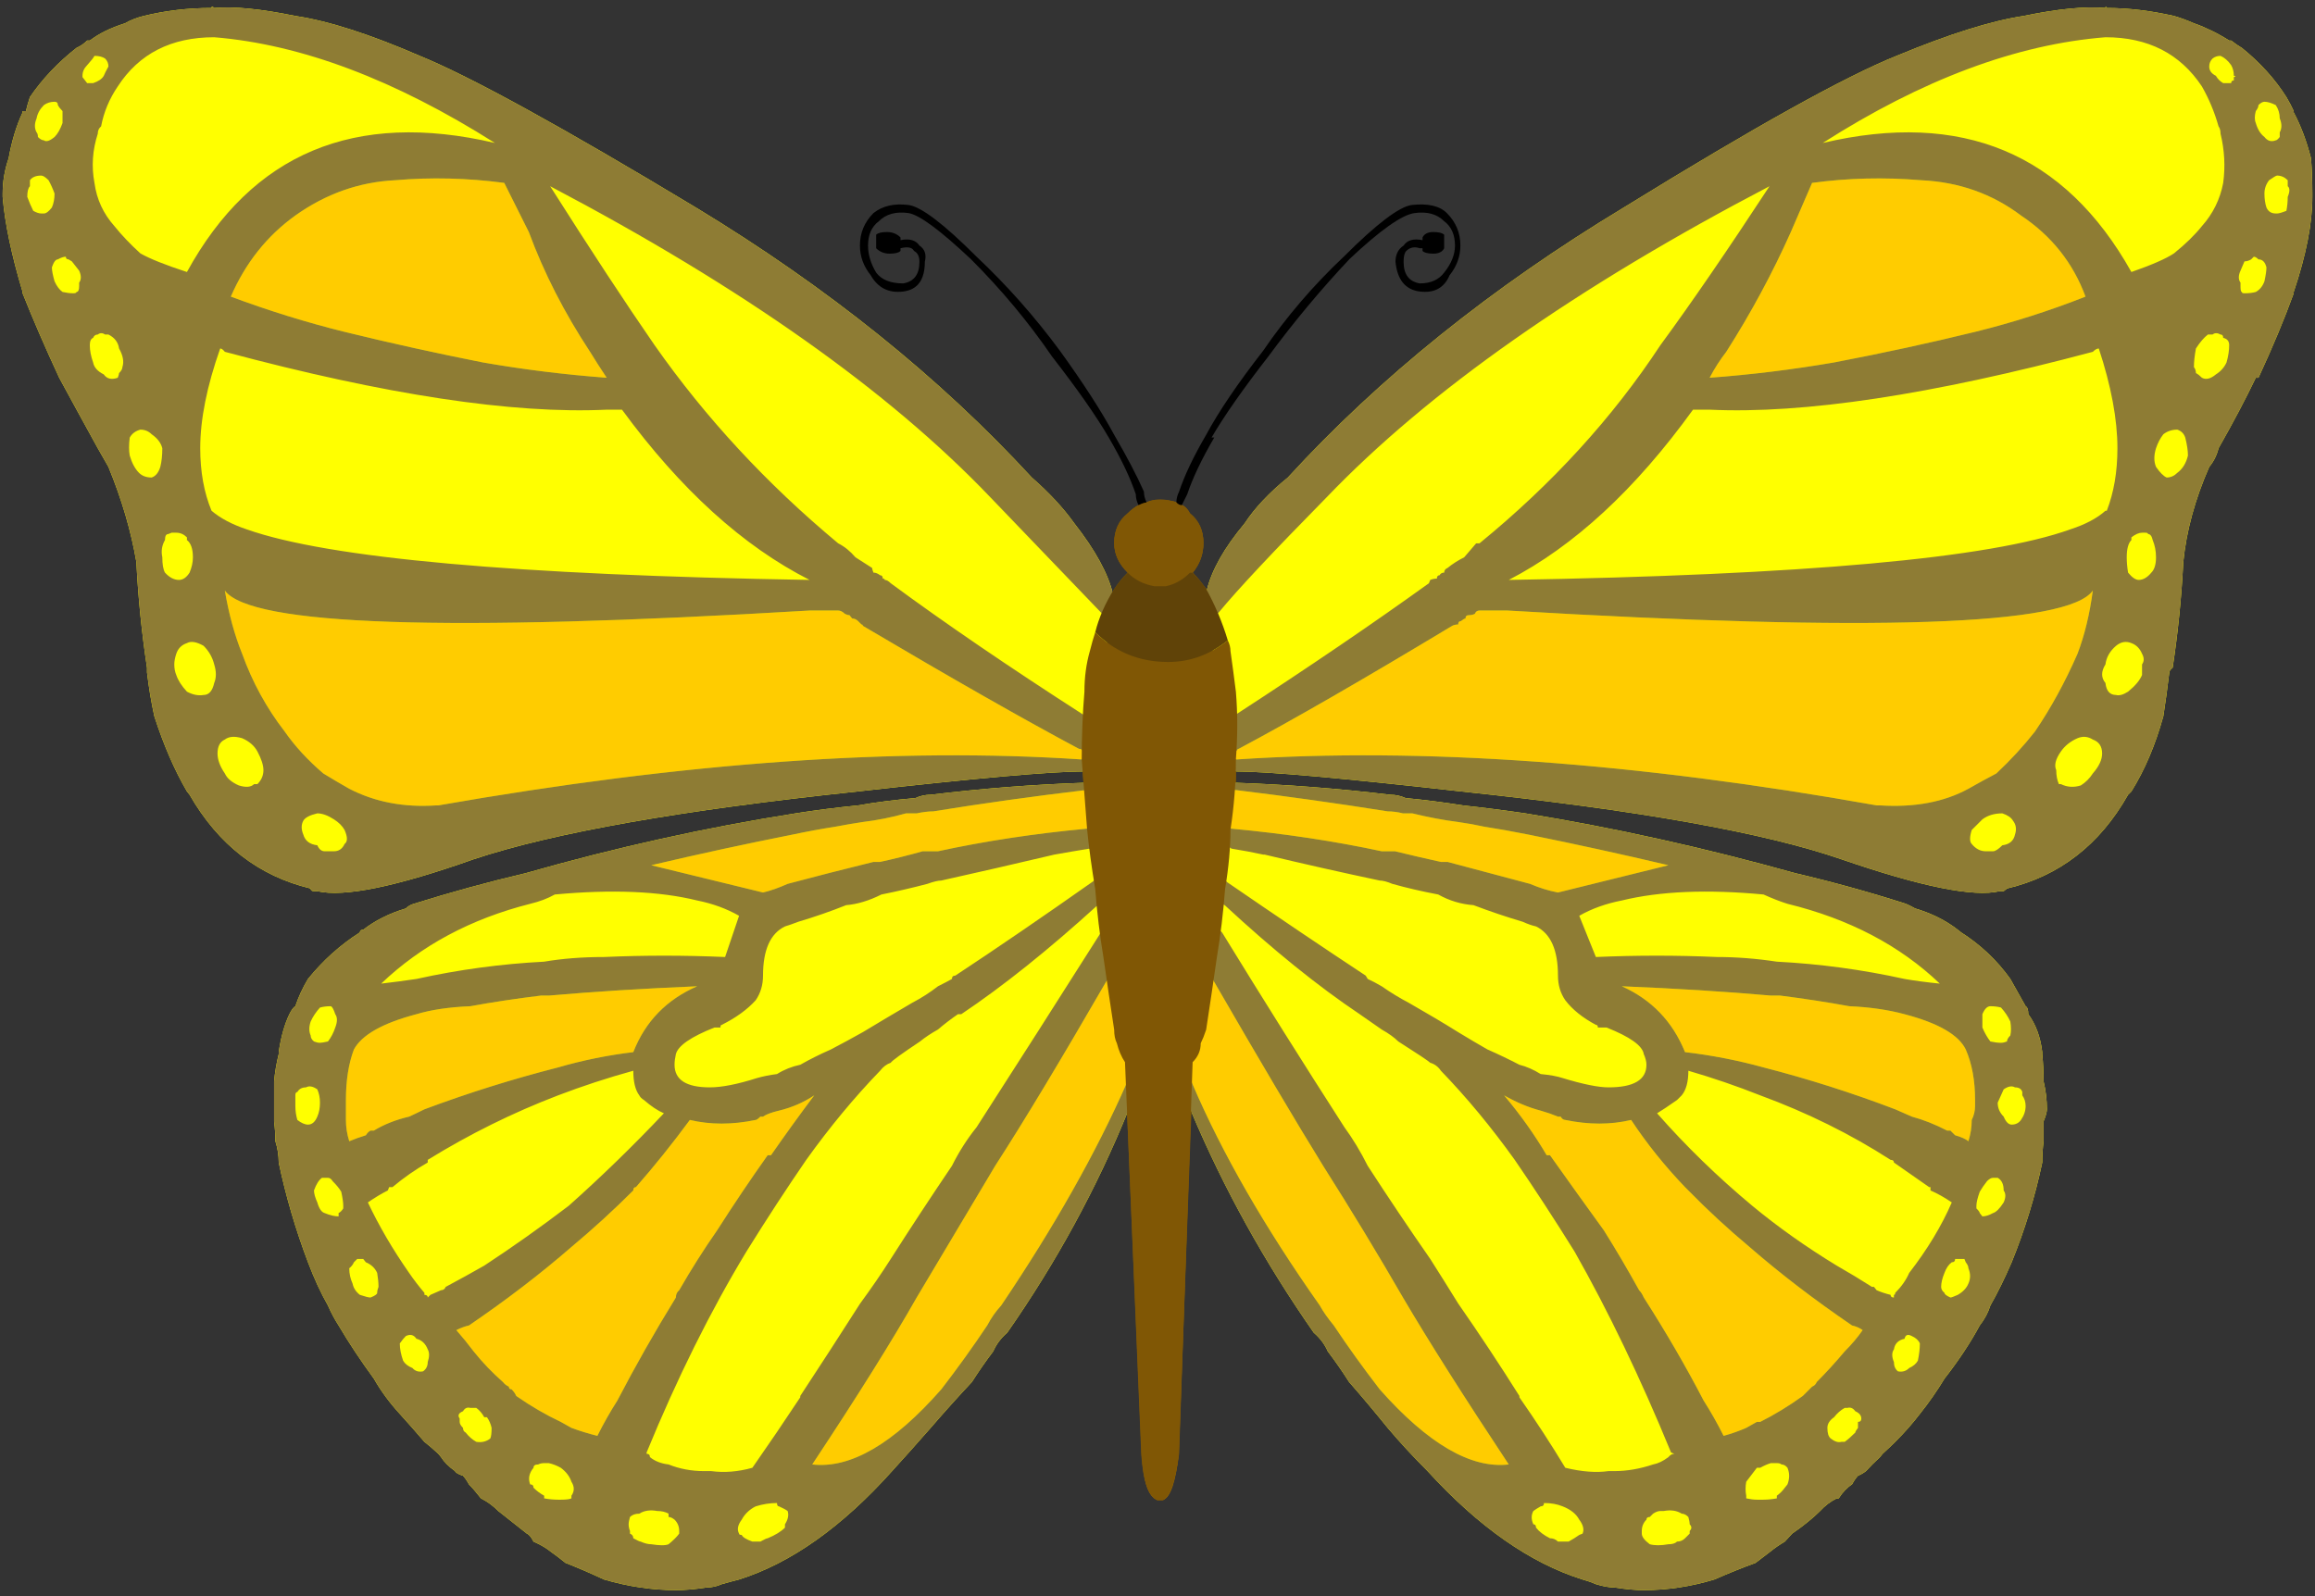 
<svg xmlns="http://www.w3.org/2000/svg" version="1.1" xmlns:xlink="http://www.w3.org/1999/xlink" preserveAspectRatio="none" x="0px" y="0px" width="174px" height="120px" viewBox="0 0 174 120">
<rect x="0" y="0" width="174" height="120" fill="#333333" stroke="none"/>
<defs>
<g id="Layer2_0_FILL">
<path fill="#FFFF00" stroke="none" d="
M 82.6 59.5
L 82.6 59.3
Q 82.6 58.95 82.6 58.7 82.05 58.7 81.45 58.85 75.7 59.05 69.95 59.75 69.35 59.75 68.8 60 66.5 60.2 64.5 60.55 62 60.8 59.8 61.15 49.65 62.75 39.5 65.65 35.25 66.65 31.1 67.95 30.75 68.05 30.5 68.3 28.65 68.85 27.3 69.9 27.05 69.9 27.05 70.1 24.85 71.5 23.15 73.6 22.55 74.6 22.2 75.65 22 75.75 21.75 76.25 21.2 77.4 20.95 79.1
L 20.95 79.25
Q 20.7 80.25 20.6 81.3 20.6 82.35 20.6 83.4 20.6 83.7 20.6 84.3 20.7 85.1 20.7 85.8 20.95 86.6 20.95 87.4 21.75 91.2 23.15 94.9 23.85 96.75 24.65 98.15 25 98.95 25.45 99.65 26.6 101.6 28.1 103.65 28.9 105.05 30.05 106.3 31 107.35 31.9 108.4 32.35 108.75 32.95 109.3
L 33.15 109.55
Q 33.5 110.1 34.2 110.6 34.3 110.8 34.8 110.95 35 111.15 35.25 111.6 35.6 111.95 36.15 112.65 36.85 113 37.45 113.6 38.45 114.4 39.6 115.3 39.85 115.4 40.1 115.9 40.9 116.25 41.45 116.7 41.95 117.05 42.5 117.5 43.9 118.05 45.4 118.75 48.15 119.55 50.8 119.55 51.85 119.55 53.1 119.35 53.7 119.35 54.25 119.1 54.95 118.9 55.55 118.75 61.4 116.9 67.05 110.6 68.55 108.95 69.95 107.35 71.55 105.5 73.05 103.9 73.85 102.65 74.65 101.6 75 100.8 75.7 100.2 81.25 92.25 84.8 83.5 85.05 82.7 85.4 81.9 85.15 81.05 85.05 80.5 84 76.8 83.55 73 83.2 71.4 82.95 69.65 82.75 68.75 82.75 67.7 82.75 67.1 82.75 66.2 82.75 66.1 82.6 65.85 82.6 64.6 82.6 63.65
L 82.6 63.45
Q 82.6 62.75 82.6 62.15 82.6 60.8 82.6 59.5
M 105.65 60
Q 105.1 59.75 104.5 59.75 98.65 59.05 92.9 58.85 92.4 58.7 91.85 58.7 91.85 58.95 91.85 59.3
L 91.85 59.5
Q 91.85 60.8 91.85 62.15 91.85 62.75 91.85 63.45
L 91.85 63.65
Q 91.6 64.6 91.6 65.85 91.6 66.1 91.6 66.2 91.6 67.1 91.6 67.7 91.5 68.75 91.5 69.65 91.05 71.4 90.8 73 90.2 76.8 89.2 80.5 89.05 81.05 88.85 81.9 89.2 82.7 89.55 83.6 93.2 92.25 98.75 100.2 99.45 100.8 99.8 101.6 100.6 102.65 101.4 103.9 102.8 105.5 104.3 107.35 105.65 108.95 107.3 110.6 113.05 116.9 118.95 118.75 119.5 118.9 119.95 119.1 120.75 119.35 121.35 119.35 122.6 119.55 123.55 119.55 126.2 119.55 128.85 118.75 130.45 118.05 131.95 117.5 132.55 117.05 133 116.7 133.55 116.25 134.15 115.9 134.6 115.4 134.7 115.3 136 114.4 136.8 113.6 137.35 113 138.05 112.65
L 138.2 112.65
Q 138.65 111.95 139.2 111.6 139.45 111.15 139.65 110.95 140 110.8 140.25 110.6 140.7 110.1 141.3 109.55
L 141.5 109.3
Q 142.1 108.75 142.45 108.4 143.5 107.35 144.3 106.3 145.3 105.05 146.15 103.65 147.75 101.6 148.8 99.65 149.35 98.95 149.6 98.15 150.4 96.75 151.2 94.9 152.7 91.2 153.5 87.4 153.5 86.6 153.6 85.8 153.6 85.1 153.6 84.3 153.85 83.7 153.85 83.4 153.85 82.35 153.6 81.3 153.6 80.25 153.5 79.25
L 153.5 79.1
Q 153.3 77.4 152.45 76.25 152.45 75.75 152.25 75.65 151.65 74.6 151.1 73.6 149.6 71.5 147.4 70.1
L 147.15 69.9
Q 145.8 68.85 143.95 68.3 143.5 68.05 143.25 67.95 139.2 66.65 134.95 65.65 124.55 62.75 114.65 61.15 112.25 60.8 109.95 60.55 107.75 60.2 105.65 60
M 83.65 47.05
Q 83.65 46.95 83.65 46.7 83.9 45.8 83.65 44.65 83.1 42.35 80.75 39.35 79.5 37.6 77.55 35.9 67.15 24.6 52.3 15.6 37.2 6.5 31.55 4.2 25.9 1.75 22.2 1.2 18.3 0.4 16.1 0.6 15.9 0.4 15.9 0.6 13.25 0.6 10.8 1.2 10 1.4 9.4 1.75 7.8 2.25 6.75 3.05
L 6.55 3.05
Q 6.2 3.4 5.75 3.6 3.65 5.25 2.25 7.3 2.05 7.9 1.95 8.35
L 1.7 8.35 1.7 8.45
Q 1 9.95 0.65 11.9 0.2 13.2 0.2 14.55
L 0.2 14.8
Q 0.45 17.8 1.7 21.95
L 1.7 22.05
Q 2.85 24.95 4.45 28.4 5.75 30.8 7.35 33.7 7.8 34.5 8.15 35.1 9.65 38.75 10.25 42.25 10.45 46.25 11.05 50.2 11.05 50.4 11.05 50.55 11.25 52.25 11.6 53.85 12.65 57.1 14.05 59.5
L 14.25 59.75
Q 17.5 65.4 23.35 66.8 23.35 67 23.6 67
L 23.85 67
Q 26.85 67.7 35.6 64.6 44.6 61.6 64.5 59.5 77.8 58 81.45 58 82.25 58 82.6 58.15
L 82.6 56.85
Q 82.4 55 82.6 53.4 82.4 53.4 82.15 53.4
L 82.95 49.35
Q 83.2 48.55 83.4 47.75
L 83.4 47.55
Q 84.25 48.1 83.65 47.05
M 173.7 11.9
Q 173.2 9.95 172.4 8.45
L 172.4 8.35
Q 172.2 7.9 171.85 7.3 170.55 5.25 168.5 3.6 168.15 3.4 167.7 3.05
L 167.55 3.05
Q 166.3 2.25 164.9 1.75 164.1 1.4 163.4 1.2 160.75 0.6 158.35 0.6 158.25 0.4 158.25 0.6 155.95 0.4 152.1 1.2 148.45 1.75 142.55 4.2 136.8 6.5 122.05 15.6 107.15 24.6 96.8 35.9 94.7 37.6 93.55 39.35 91.25 42.1 90.7 44.4 90.35 45.7 90.7 46.7 90.7 46.95 90.7 47.05 89.9 48.1 90.9 47.55
L 90.9 47.75
Q 91.05 48.55 91.25 49.35
L 91.95 53.4 91.7 53.4
Q 91.7 55 91.7 56.85
L 91.7 58.15
Q 91.95 58 92.9 58 96.45 58 109.8 59.5 129.75 61.6 138.4 64.6 147.4 67.7 150.3 67
L 150.6 67 150.85 66.8
Q 156.75 65.4 159.95 59.75
L 160.2 59.5
Q 161.7 57.1 162.6 53.85 162.85 52.25 163.05 50.55 163.05 50.4 163.3 50.2 163.9 46.25 164.1 42.25 164.45 38.75 166.05 35.1 166.55 34.5 166.75 33.7 168.4 30.8 169.55 28.4
L 169.75 28.4
Q 171.35 24.95 172.4 22.05
L 172.4 21.95
Q 173.8 17.8 173.8 14.8
L 173.8 14.55
Q 173.8 13.2 173.7 11.9 Z"/>
</g>

<g id="Layer1_0_FILL">
<path fill="#805705" stroke="none" d="
M 90.45 40.8
Q 90.45 39.4 89.45 38.6 89.25 38.2 88.85 38 88.6 38 88.4 37.75 87.8 37.55 87.2 37.55 86.6 37.55 86.2 37.75 86 37.75 85.55 38 85.15 38.2 84.75 38.6 83.75 39.4 83.75 40.8 83.75 42.05 84.75 43.05 84.15 43.65 83.75 44.3 82.75 45.9 82.3 47.55 82.1 48.15 81.9 48.95 81.5 50.4 81.5 52 81.3 54.45 81.3 57.1 81.5 59.75 81.7 62.35 81.9 64.4 82.3 66.85 82.5 69.5 82.95 71.95 83.35 74.8 83.75 77.4 83.75 78.05 83.95 78.45 84.15 79.25 84.55 79.85
L 85.8 109.35
Q 86 112.4 87 112.8
L 87.4 112.8
Q 88.2 112.4 88.6 109.35
L 89.65 79.85
Q 90.25 79.25 90.25 78.45 90.45 78.05 90.65 77.4 91.05 74.8 91.45 71.95 91.9 69.5 92.1 66.85 92.5 64.4 92.5 62.35 92.9 59.75 92.9 57.1 93.1 54.45 92.9 52 92.7 50.4 92.5 48.95 92.5 48.55 92.3 48.15 91.65 46.1 90.65 44.3 90.25 43.65 89.65 43.05 90.45 42.05 90.45 40.8 Z"/>
</g>

<g id="Layer0_0_FILL">
<path fill="#996600" stroke="none" d="
M 87.45 112.75
Q 88.25 112.45 88.6 109.3
L 85.85 109.3
Q 85.95 112.45 87 112.75
L 87.45 112.75 Z"/>

<path fill="#FFCC00" stroke="none" d="
M 91.25 73.8
Q 91.05 73.35 90.8 73 90.2 76.8 89.2 80.5 89.4 80.95 89.65 81.55 93 89.35 99.2 98.15 99.55 98.8 100.25 99.65 101.85 102.05 103.7 104.45 109.15 110.6 113.4 110.1 108.3 102.4 105.45 97.55 102.65 92.7 99.45 87.65 96.45 82.8 91.25 73.8
M 83.55 73
Q 83.3 73.35 83.2 73.7 78 82.7 74.8 87.65 71.8 92.7 68.9 97.55 66.15 102.4 61.05 110.1 65.35 110.6 70.75 104.45 72.6 102.05 74.2 99.65 74.65 98.8 75.25 98.15 81.25 89.25 84.7 81.4 84.8 80.95 85.05 80.5 84 76.8 83.55 73
M 57.15 83.95
Q 56.9 84.2 56.8 84.2 54.15 84.75 51.85 84.2 49.9 86.85 47.8 89.25 47.6 89.25 47.6 89.5 45.4 91.7 42.95 93.75 39.5 96.75 35.25 99.65 34.8 99.75 34.3 100 35 100.8 35.6 101.6 36.6 102.85 37.8 103.9 38 104.15 38.25 104.25 38.25 104.45 38.45 104.45 38.7 104.7 38.8 104.95 40.45 106.1 42.15 106.9 42.5 107.1 42.95 107.35 43.9 107.7 44.9 107.95 45.6 106.55 46.4 105.3 48.4 101.45 50.8 97.55 50.8 97.2 51.05 97 52.4 94.65 53.9 92.5 55.75 89.6 57.7 86.85
L 57.95 86.85
Q 59.55 84.55 61.2 82.35 60 83.15 58.55 83.5 57.7 83.7 57.35 83.95
L 57.15 83.95
M 30.75 83.95
Q 31.3 83.7 31.9 83.4 36.85 81.55 41.95 80.25 44.7 79.45 47.6 79.1 48.95 75.65 52.4 74.15 46.4 74.4 41.25 74.85 40.9 74.85 40.65 74.85 37.8 75.2 35.35 75.65 32.95 75.75 31.3 76.25 27.5 77.25 26.6 78.9 26 80.5 26 82.7 26 82.9 26 83.15 26 83.7 26 84.2 26 85 26.25 85.8 26.85 85.55 27.5 85.35 27.65 85.1 27.85 85
L 28.1 85
Q 29.25 84.3 30.75 83.95
M 82.6 59.3
Q 82.05 59.4 81.6 59.4 75.7 60.1 70.15 61 69.6 61 68.9 61.15 68.55 61.15 68.1 61.15 66.5 61.6 64.85 61.8 63.85 61.95 62.8 62.15 61.2 62.4 59.55 62.75 54.25 63.8 48.95 65.05
L 57.35 67.1
Q 58.2 66.9 59.2 66.45 62.2 65.65 65.65 64.8 65.9 64.8 66.15 64.8 67.75 64.45 69.35 64 69.95 64 70.5 64 75.8 62.85 81.7 62.3 82.15 62.15 82.6 62.15 82.6 60.8 82.6 59.5
L 82.6 59.3
M 82.4 56.85
Q 81.9 56.65 81.35 56.4 81.25 56.3 81.1 56.3 75 53.05 64.85 47.05 64.85 46.95 64.75 46.95
L 64.5 46.7
Q 64.3 46.5 64.05 46.5
L 63.85 46.25
Q 63.7 46.25 63.5 46.15 63.25 45.9 63 45.9 62.1 45.9 61.05 45.9
L 60.85 45.9
Q 19.8 48.35 16.9 44.4 17.35 47.05 18.2 49.15 19.35 52.35 21.4 55 22.55 56.65 24.3 58.15 25.2 58.7 26.25 59.3 29.15 60.8 32.8 60.55
L 32.95 60.55
Q 60.6 55.7 81.35 57.1 81.9 57.1 82.4 57.1 82.4 56.85 82.6 57.1
L 82.6 56.85 82.4 56.85
M 105.45 61.15
Q 104.85 61 104.3 61 98.65 60.1 92.9 59.4 92.3 59.3 91.85 59.3
L 91.85 59.5
Q 91.85 60.8 91.85 62.15 92.2 62.15 92.55 62.3 98.5 62.85 103.85 64 104.3 64 104.85 64 106.7 64.45 108.3 64.8 108.55 64.8 108.8 64.8 112 65.65 115 66.45 116.05 66.9 117.1 67.1
L 125.4 65.05
Q 120.1 63.8 114.9 62.75 113.15 62.4 111.55 62.15 110.65 61.95 109.6 61.8 108 61.6 106.15 61.15 105.9 61.15 105.45 61.15
M 133.8 74.85
Q 133.55 74.85 133.1 74.85 128.05 74.4 121.9 74.15 125.25 75.65 126.65 79.1 129.65 79.45 132.55 80.25 137.6 81.55 142.45 83.4 143.15 83.7 143.7 83.95 145 84.3 146.35 85
L 146.6 85
Q 146.7 85.1 146.95 85.35 147.65 85.55 147.95 85.8 148.2 85 148.2 84.2 148.45 83.7 148.45 83.15 148.45 82.9 148.45 82.7 148.45 80.5 147.75 78.9 146.95 77.25 143.15 76.25 141.3 75.75 139 75.65 136.55 75.2 133.8 74.85
M 115.8 83.5
Q 114.45 83.15 113.05 82.35 114.9 84.55 116.25 86.85
L 116.5 86.85
Q 118.45 89.6 120.55 92.5 121.9 94.65 123.2 97 123.4 97.2 123.55 97.55 126.05 101.45 128.05 105.3 128.85 106.55 129.55 107.95 130.45 107.7 131.25 107.35 131.7 107.1 132.05 106.9
L 132.3 106.9
Q 133.9 106.1 135.5 104.95 135.75 104.7 136 104.45
L 136.2 104.25
Q 136.45 104.15 136.55 103.9 137.6 102.85 138.65 101.6 139.45 100.8 140 100 139.65 99.75 139.2 99.65 134.95 96.75 131.5 93.75 129.05 91.7 126.9 89.5
L 126.65 89.25
Q 124.35 86.85 122.6 84.2 120.3 84.75 117.65 84.2 117.45 84.2 117.3 83.95
L 117.1 83.95
Q 116.5 83.7 115.8 83.5
M 45.6 28.4
Q 44.9 27.35 44.35 26.45 41.45 22.05 39.75 17.45
L 37.9 13.75
Q 33.75 13.2 29.7 13.55 25.65 13.75 22.2 16.2 19 18.5 17.35 22.3 21.65 23.9 25.9 24.95 31 26.2 36.3 27.25 40.9 28.05 45.6 28.4
M 156.15 49.15
Q 156.95 47.05 157.3 44.4 154.55 48.35 113.3 45.9 112.25 45.9 111.2 45.9 110.95 45.9 110.85 46.15 110.65 46.25 110.4 46.25 110.15 46.25 110.15 46.5 110.05 46.5 109.8 46.7 109.6 46.7 109.6 46.95 109.35 46.95 109.15 47.05 99.2 53.05 93.1 56.3 93 56.3 93 56.4 92.4 56.5 91.7 56.85
L 91.7 57.1
Q 92.3 57.1 92.9 57.1 113.85 55.7 141.05 60.55
L 141.3 60.55
Q 145.2 60.8 147.95 59.3 149 58.7 150.05 58.15 151.65 56.65 152.95 55 154.75 52.35 156.15 49.15
M 156.75 22.3
Q 155.35 18.5 151.9 16.2 148.65 13.75 144.4 13.55 140.25 13.2 136.2 13.75
L 134.6 17.45
Q 132.55 22.05 129.75 26.45 129.05 27.35 128.5 28.4 133.2 28.05 137.85 27.25 143.35 26.2 148.45 24.95 152.7 23.9 156.75 22.3 Z"/>

<path fill="#FFFF00" stroke="none" d="
M 92.05 68.05
Q 91.85 67.95 91.6 67.7 91.5 68.75 91.5 69.65 91.6 69.9 91.85 70.1 96.45 77.6 101.05 84.75 102 86.05 102.8 87.65 105.1 91.2 107.5 94.65 108.55 96.3 109.6 98 112 101.45 114.2 104.95
L 114.2 105.05
Q 116.05 107.7 117.65 110.35 119.5 110.8 120.9 110.6 121.1 110.6 121.35 110.6 122.75 110.6 124.25 110.1 124.8 110 125.4 109.55 125.6 109.3 125.85 109.3
L 125.6 109.2
Q 122.15 100.8 118.35 94.1 116.05 90.4 113.85 87.2 111.2 83.5 108.3 80.5 108 80.05 107.5 79.9 107.3 79.7 105.1 78.3 104.65 77.85 103.85 77.4 103 76.8 102.2 76.25 97.5 73.1 92.05 68.05
M 82.75 67.7
Q 82.6 67.8 82.5 68.05 76.95 73.1 72.25 76.25
L 72 76.25
Q 71.2 76.8 70.5 77.4 69.7 77.85 69.15 78.3 67.05 79.7 66.95 79.9 66.5 80.05 66.15 80.5 63.25 83.5 60.6 87.2 58.4 90.4 56.1 94.1 52.05 100.8 48.6 109.2
L 48.6 109.3
Q 48.85 109.3 48.85 109.55 49.4 110 50.25 110.1 51.5 110.6 52.9 110.6 53.35 110.6 53.45 110.6 54.95 110.8 56.55 110.35 58.4 107.7 60.15 105.05
L 60.15 104.95
Q 62.45 101.45 64.65 98 65.9 96.3 66.95 94.65 69.15 91.2 71.55 87.65 72.35 86.05 73.4 84.75 78 77.6 82.75 70.1 82.85 69.9 82.95 69.65 82.75 68.75 82.75 67.7
M 82.6 63.65
Q 82.4 63.65 82.15 63.65 82.05 63.65 81.9 63.8 80.65 64 79.25 64.25 74.8 65.3 70.75 66.2 70.4 66.2 69.7 66.45 68 66.9 66.25 67.25 64.85 67.95 63.6 68.05 61.85 68.75 60 69.3 59.35 69.55 59 69.65 57.35 70.45 57.35 73.35 57.35 74.4 56.8 75.2 55.85 76.25 54.25 77.05 54.15 77.05 54.15 77.25 53.9 77.25 53.7 77.25 51.05 78.3 50.8 79.25 50.7 79.7 50.7 80.05 50.7 81.75 53.35 81.75 54.7 81.75 56.9 81.05 57.6 80.85 58.4 80.75 59.2 80.25 60.15 80.05 61.2 79.45 62.45 78.9 63.6 78.3 64.85 77.6 66.5 76.6 68.55 75.4 69.6 74.85 70.5 74.15 71.2 73.8 71.55 73.6 71.55 73.35 71.8 73.35 76.5 70.25 82.25 66.2 82.4 65.95 82.6 65.85 82.6 64.6 82.6 63.65
M 35.35 105.85
Q 35 105.75 34.8 106.1 34.3 106.3 34.55 106.65
L 34.55 106.9
Q 34.55 107.1 34.8 107.35 34.8 107.6 35 107.7 35.35 108.15 35.8 108.4 36.4 108.5 36.85 108.15 36.95 107.95 36.95 107.35 36.85 106.9 36.6 106.55
L 36.4 106.55
Q 36.15 106.1 35.8 105.85
L 35.35 105.85
M 32.15 101.45
Q 31.9 100.8 31.3 100.65 31 100.2 30.5 100.45 30.3 100.65 30.05 101 30.05 101.6 30.3 102.3 30.5 102.65 31 102.85 31.3 103.2 31.8 103.1 32.15 102.85 32.15 102.4 32.35 101.8 32.15 101.45
M 58.55 113.25
Q 58.4 113.25 58.4 113 57.6 113 56.8 113.25 56.1 113.6 55.75 114.25 55.3 114.85 55.55 115.3 55.55 115.4 55.75 115.4 55.85 115.65 56.55 115.9 56.8 115.9 57.15 115.9 57.6 115.65 57.7 115.65 58.55 115.3 59 114.85
L 59 114.6
Q 59.35 114.05 59.2 113.6 59 113.45 58.55 113.25
M 50.25 113.8
Q 49.9 113.6 49.4 113.6 48.6 113.45 48.05 113.8 47.6 113.8 47.35 114.05 47.25 114.4 47.25 114.6 47.25 114.85 47.35 115.1
L 47.35 115.3
Q 47.6 115.4 47.6 115.65 48.05 115.9 48.15 115.9 48.6 116.1 48.95 116.1 49.9 116.25 50.25 116.1 50.8 115.65 51.05 115.3
L 51.05 115.1
Q 51.05 114.6 50.7 114.25 50.45 114.05 50.25 114.05
L 50.25 113.8
M 42.15 110.35
Q 41.7 110.1 41.25 110 41.1 110 40.9 110 40.65 110 40.45 110.1 40.1 110.1 40.1 110.35 39.6 110.95 39.85 111.6 40.1 111.6 40.1 111.85 40.45 112.2 40.9 112.45
L 40.9 112.65
Q 41.45 112.75 41.95 112.75
L 42.15 112.75
Q 42.75 112.75 42.95 112.65
L 42.95 112.45
Q 43.3 111.95 42.95 111.4 42.75 110.8 42.15 110.35
M 27.5 94.9
L 27.3 94.65
Q 27.05 94.65 26.85 94.65
L 26.6 94.9
Q 26.5 95.15 26.25 95.35 26.25 95.95 26.5 96.5 26.6 97 27.05 97.35 27.65 97.55 27.85 97.55 28.35 97.35 28.35 97.2 28.35 97 28.45 96.75 28.45 96.3 28.35 95.7 28.1 95.15 27.5 94.9
M 25.45 91.2
Q 25.65 91.1 25.8 90.85
L 25.8 90.65
Q 25.8 90.3 25.65 89.6 25.45 89.25 25 88.8 24.85 88.55 24.65 88.55 24.4 88.55 24.2 88.55 23.85 88.8 23.6 89.5 23.6 89.85 23.85 90.4 24.05 91.1 24.4 91.2 25 91.45 25.45 91.45
L 25.45 91.2
M 29.25 89.25
L 29.15 89.5
Q 28.45 89.85 27.65 90.4 28.9 93.05 30.75 95.7 31.3 96.5 31.9 97.2
L 31.9 97.35
Q 32.15 97.35 32.15 97.55
L 32.35 97.35
Q 32.7 97.2 33.15 97 33.4 97 33.5 96.75 35 95.95 36.4 95.15 39.6 93.05 42.75 90.65 46.4 87.4 49.9 83.7 49.2 83.4 48.4 82.7 48.15 82.55 48.05 82.35 47.6 81.75 47.6 80.5 44.7 81.3 41.95 82.35 36.85 84.3 32.15 87.2
L 32.15 87.4
Q 30.75 88.2 29.5 89.25
L 29.25 89.25
M 24.05 82.9
Q 24.05 82.35 23.85 81.9 23.35 81.55 23 81.75 22.55 81.75 22.35 82.1 22.2 82.1 22.2 82.35 22.2 82.7 22.2 83.15 22.2 83.7 22.35 84.2 22.8 84.55 23.15 84.55 23.6 84.55 23.85 83.95 24.05 83.5 24.05 82.9
M 24.05 75.75
Q 23.6 76.25 23.35 76.8 23.15 77.4 23.35 77.85 23.35 78.1 23.6 78.3 23.85 78.4 24.05 78.4 24.2 78.4 24.65 78.3 25 77.85 25.2 77.25 25.45 76.6 25.2 76.25 25 75.65 24.85 75.65 24.4 75.65 24.05 75.75
M 39.85 67.95
Q 33.15 69.65 28.65 73.95 29.95 73.8 31.3 73.6 36.05 72.55 40.9 72.3 42.95 71.95 45.4 71.95 49.9 71.75 54.5 71.95
L 55.55 68.85
Q 54.15 68.05 52.4 67.7 48.15 66.65 41.7 67.25 40.9 67.7 39.85 67.95
M 104.65 66.45
Q 104.05 66.2 103.7 66.2 99.45 65.3 95.05 64.25
L 94.95 64.25
Q 93.8 64 92.55 63.8 92.4 63.65 92.3 63.65 92.05 63.65 91.85 63.65 91.6 64.6 91.6 65.85 91.95 66.1 92.2 66.3 97.95 70.25 102.65 73.35
L 102.8 73.6
Q 103.25 73.8 103.85 74.15 104.85 74.85 105.9 75.4 108 76.6 109.6 77.6 110.75 78.3 111.8 78.9 113.05 79.45 114.2 80.05 115 80.25 115.8 80.75 116.85 80.85 117.45 81.05 119.75 81.75 120.9 81.75 123.75 81.75 123.75 80.05 123.75 79.7 123.55 79.25 123.4 78.3 120.75 77.25 120.55 77.25 120.1 77.25 120.1 77.05 119.95 77.05 118.45 76.25 117.65 75.2 117.1 74.4 117.1 73.35 117.1 70.45 115.45 69.65 115 69.55 114.45 69.3 112.6 68.75 110.75 68.05 109.35 67.95 108.1 67.25 106.25 66.9 104.65 66.45
M 118.7 114.25
Q 118.35 113.6 117.45 113.25 116.85 113 116.05 113 116.05 113.25 115.8 113.25 115.45 113.45 115.25 113.6 115 114.05 115.25 114.6 115.45 114.6 115.45 114.85 115.8 115.3 116.5 115.65 116.85 115.65 117.1 115.9 117.65 115.9 117.9 115.9 118.35 115.65 118.7 115.4
L 118.95 115.3
Q 119.15 114.85 118.7 114.25
M 127 114.6
Q 127 114.4 126.9 114.05 126.65 113.8 126.4 113.8 125.85 113.45 125.05 113.6
L 124.8 113.6
Q 124.55 113.6 124.25 113.8
L 124 114.05
Q 123.75 114.05 123.75 114.25 123.4 114.6 123.4 115.1
L 123.4 115.3
Q 123.4 115.65 124 116.1 124.55 116.25 125.4 116.1 125.85 116.1 126.05 115.9 126.4 115.9 126.65 115.65 126.9 115.4 127 115.3
L 127 115.1
Q 127.25 114.85 127 114.6
M 139.9 106.65
Q 139.9 106.3 139.45 106.1 139.2 105.75 138.85 105.85
L 138.65 105.85
Q 138.2 106.1 137.85 106.55 137.35 106.9 137.35 107.35 137.35 107.95 137.6 108.15 138.05 108.5 138.4 108.4
L 138.65 108.4
Q 139 108.15 139.45 107.7 139.45 107.6 139.65 107.35 139.65 107.1 139.65 106.9 139.9 106.9 139.9 106.65
M 134.35 110.35
Q 134.15 110.1 133.9 110.1 133.8 110 133.55 110 133.35 110 133.1 110 132.75 110.1 132.3 110.35
L 132.05 110.35
Q 131.7 110.8 131.25 111.4 131.15 111.95 131.25 112.45
L 131.25 112.65
Q 131.7 112.75 132.05 112.75 132.3 112.75 132.55 112.75 133 112.75 133.55 112.65
L 133.55 112.45
Q 133.9 112.2 134.15 111.85
L 134.35 111.6
Q 134.6 110.95 134.35 110.35
M 143.15 100.65
Q 142.45 100.8 142.35 101.45 142.1 101.8 142.35 102.4 142.35 102.85 142.65 103.1 143.15 103.2 143.5 102.85 143.95 102.65 144.15 102.3 144.3 101.6 144.3 101 144.15 100.65 143.7 100.45 143.25 100.2 143.15 100.65
M 146.15 97.2
Q 146.15 97.35 146.6 97.55 146.7 97.55 147.15 97.35 147.75 97 147.95 96.5 148.2 95.95 147.95 95.35 147.95 95.15 147.75 94.9
L 147.65 94.65
Q 147.4 94.65 146.95 94.65 146.95 94.9 146.7 94.9 146.35 95.15 146.15 95.7 145.9 96.3 145.9 96.75 145.9 97 146.15 97.2
M 150.15 88.55
Q 150.05 88.55 149.8 88.55 149.6 88.55 149.35 88.8 149 89.25 148.8 89.6 148.55 90.3 148.55 90.65
L 148.55 90.85
Q 148.8 91.1 148.8 91.2
L 149 91.45
Q 149.35 91.45 149.8 91.2 150.15 91.1 150.6 90.4 150.85 89.85 150.6 89.5 150.6 88.8 150.15 88.55
M 150.4 75.75
Q 150.05 75.65 149.6 75.65 149.25 75.65 149 76.25 149 76.6 149 77.25 149.25 77.85 149.6 78.3 150.05 78.4 150.4 78.4 150.6 78.4 150.85 78.3 150.85 78.1 151.1 77.85 151.2 77.4 151.1 76.8 150.85 76.25 150.4 75.75
M 152.25 83.15
Q 152.25 82.7 152 82.35
L 152 82.1
Q 151.9 81.75 151.45 81.75 151.1 81.55 150.6 81.9 150.4 82.35 150.15 82.9 150.15 83.5 150.6 83.95 150.85 84.55 151.2 84.55 151.65 84.55 151.9 84.2 152.25 83.7 152.25 83.15
M 126.05 82.7
Q 125.05 83.4 124.55 83.7 127.8 87.4 131.7 90.65 134.6 93.05 138.05 95.15 139.45 95.95 140.7 96.75
L 140.85 96.75 141.05 97
Q 141.5 97.2 142.1 97.35 142.1 97.55 142.35 97.55
L 142.35 97.35
Q 142.45 97.35 142.45 97.2 143.15 96.5 143.5 95.7 145.55 93.05 146.7 90.4 145.9 89.85 145.1 89.5
L 145.1 89.25 145 89.25
Q 143.5 88.2 142.35 87.4 142.35 87.2 142.1 87.2 137.6 84.3 132.3 82.35 129.65 81.3 126.9 80.5 126.9 81.75 126.4 82.35 126.2 82.55 126.05 82.7
M 118.7 68.85
L 119.95 71.95
Q 124.55 71.75 129.05 71.95 131.25 71.95 133.55 72.3 138.4 72.55 143.15 73.6 144.3 73.8 145.8 73.95 141.3 69.65 134.35 67.95 133.55 67.7 132.55 67.25 126.2 66.65 121.9 67.7 120.1 68.05 118.7 68.85
M 18.2 55.5
Q 17.35 55.25 16.9 55.6 16.35 55.85 16.35 56.65 16.35 57.35 16.9 58.15 17.15 58.7 17.95 59.05 18.75 59.3 19.1 58.95
L 19.35 58.95
Q 19.8 58.5 19.8 57.9 19.8 57.35 19.35 56.5 19 55.85 18.2 55.5
M 23.85 61.15
Q 23 61.35 22.8 61.7 22.55 62.15 22.8 62.75 23 63.45 23.85 63.55 24.05 64 24.4 64 24.65 64 25.1 64 25.65 64 25.9 63.45 26.25 63.2 25.9 62.4 25.65 61.95 25.1 61.6 24.4 61.15 23.85 61.15
M 14.05 48.35
Q 13.45 48.55 13.25 49.15 13.1 49.6 13.1 49.95 13.1 50.4 13.25 50.75 13.45 51.35 14.05 52 14.7 52.35 15.3 52.25 15.9 52.25 16.1 51.35 16.35 50.75 16.1 49.95 15.9 49.15 15.3 48.55 14.5 48.1 14.05 48.35
M 13.25 40.05
Q 13.1 40.05 12.9 40.05
L 12.65 40.15
Q 12.4 40.15 12.4 40.6 12.05 41.2 12.2 41.9 12.2 42.7 12.4 43.05 12.9 43.6 13.45 43.6 13.9 43.6 14.25 43.05 14.5 42.45 14.5 41.9 14.5 40.95 14.05 40.6
L 14.05 40.4
Q 13.7 40.05 13.25 40.05
M 9.2 27.6
Q 9.4 27 8.95 26.2 8.85 25.5 8.15 25.15
L 7.9 25.15
Q 7.6 24.95 7.35 25.15 7.1 25.15 7 25.4 6.75 25.5 6.75 25.95 6.75 26.55 7 27.25 7.1 27.8 7.8 28.15 8.15 28.65 8.85 28.4 8.95 28.15 8.95 28.05 9.2 27.8 9.2 27.6
M 11.4 32.65
Q 11.05 32.3 10.55 32.3 10 32.45 9.75 32.9 9.65 33.7 9.75 34.25 10 35.1 10.45 35.55 10.8 35.9 11.4 35.9 11.85 35.75 12.05 35.1 12.2 34.5 12.2 33.7 12.05 33.1 11.4 32.65
M 4.1 21.15
Q 4.35 21.7 4.7 21.95 5.15 22.05 5.5 22.05 5.75 22.05 5.75 21.95 5.95 21.95 5.95 21.5
L 5.95 21.25
Q 6.2 20.9 5.95 20.35 5.75 20.1 5.4 19.65
L 5.15 19.5
Q 4.95 19.5 4.95 19.3 4.7 19.3 4.35 19.5 4.1 19.5 3.9 20.1 3.9 20.45 4.1 21.15
M 4.1 14.55
Q 3.9 14 3.65 13.55 3.3 13.2 3.1 13.2 2.5 13.2 2.25 13.55
L 2.25 14
Q 2.05 14.2 2.05 14.8 2.25 15.35 2.5 15.85 2.85 16.05 3.1 16.05
L 3.3 16.05
Q 3.55 16.05 3.9 15.6 4.1 15.15 4.1 14.55
M 8.85 6.5
Q 7.9 7.9 7.6 9.5 7.35 9.7 7.35 10.05 6.75 11.9 7.1 13.75 7.35 15.6 8.6 17 9.4 18 10.55 19.05 11.6 19.65 14.05 20.45 21.4 7.05 37.2 10.75 25.9 3.6 16.1 2.8 11.25 2.8 8.85 6.5
M 4.7 9.25
Q 4.7 8.9 4.7 8.35 4.45 8.1 4.35 7.9 4.35 7.65 4.1 7.65 3.65 7.65 3.3 7.9 2.85 8.35 2.75 8.9 2.5 9.5 2.75 9.95 2.85 10.05 2.85 10.3 3.1 10.55 3.3 10.55 3.55 10.75 4.1 10.3 4.45 9.95 4.7 9.25
M 6.55 4.9
Q 6.2 5.25 6.2 5.7
L 6.2 5.8 6.55 6.25
Q 6.75 6.25 7 6.25 7.6 6.05 7.8 5.7 7.9 5.45 8.15 5 8.15 4.65 7.9 4.4 7.6 4.2 7.1 4.2 7 4.4 6.55 4.9
M 45.85 30.8
L 45.6 30.8
Q 35 31.3 16.9 26.45 16.7 26.2 16.55 26.2 15.05 30.45 15.05 33.7 15.05 36.35 15.9 38.4 16.9 39.25 18.55 39.8 27.75 43.05 60.85 43.6 53.35 39.8 46.75 30.8 46.2 30.8 45.85 30.8
M 83.65 47.05
Q 83.3 46.7 82.85 46.15 80.55 43.75 74.45 37.4 63 25.4 41.35 14 45.95 21.25 49.2 25.95 54.95 34.15 63 40.85 63.7 41.2 64.3 41.9 64.85 42.25 65.55 42.7 65.55 42.8 65.65 43.05 65.9 43.05 66.15 43.25 66.35 43.25 66.35 43.5 66.5 43.5 66.5 43.6 66.7 43.6 66.95 43.85 73.05 48.35 81.45 53.75 81.8 54 82.15 54.2 81.9 53.4 82.15 53.4
L 82.95 49.35
Q 83.2 48.55 83.4 47.75
L 83.4 47.55
Q 84.25 48.1 83.65 47.05
M 124.8 25.95
Q 128.25 21.25 133 14 111.2 25.4 99.7 37.4 93.7 43.5 91.6 46.05 90.9 46.6 90.7 47.05 89.9 48.1 90.9 47.55
L 90.9 47.75
Q 91.05 48.55 91.25 49.35
L 91.95 53.4
Q 92.3 53.4 92.05 54.2 92.55 53.85 93 53.65 101.15 48.35 107.4 43.85
L 107.5 43.6
Q 107.75 43.5 108 43.5 108 43.25 108.2 43.25 108.3 43.05 108.55 43.05 108.55 42.8 108.8 42.7 109.35 42.25 110.05 41.9 110.65 41.2 110.95 40.85
L 111.2 40.85
Q 119.4 34.15 124.8 25.95
M 150.5 61.15
Q 149.6 61.15 149 61.6 148.65 61.95 148.2 62.4 147.95 63.2 148.2 63.45 148.65 64 149.25 64 149.6 64 149.8 64 150.05 64 150.5 63.55 151.3 63.45 151.45 62.75 151.65 62.15 151.3 61.7 151.1 61.35 150.5 61.15
M 154.9 56.5
Q 154.3 57.35 154.55 57.9 154.55 58.5 154.75 58.95
L 154.9 58.95
Q 155.6 59.3 156.4 59.05 156.95 58.7 157.3 58.15 158 57.35 158 56.65 158 55.85 157.3 55.6 156.75 55.25 156.15 55.5 155.35 55.85 154.9 56.5
M 161 49.15
Q 160.75 48.55 160.2 48.35 159.6 48.1 159.05 48.55 158.35 49.15 158.25 49.95 157.75 50.75 158.25 51.35 158.35 52.25 159.05 52.25 159.4 52.35 159.95 52 160.75 51.35 161 50.75 161 50.4 161 49.95 161.25 49.6 161 49.15
M 161.25 40.05
L 161 40.05
Q 160.65 40.05 160.2 40.4
L 160.2 40.6
Q 159.85 40.95 159.85 41.9 159.85 42.45 159.95 43.05 160.4 43.6 160.75 43.6 161.25 43.6 161.7 43.05 162.05 42.7 162.05 41.9 162.05 41.2 161.8 40.6 161.7 40.15 161.45 40.15 161.45 40.05 161.25 40.05
M 128.5 30.8
Q 127.9 30.8 127.25 30.8 120.75 39.8 113.4 43.6 146.6 43.05 155.6 39.8 157.3 39.25 158.25 38.4
L 158.35 38.4
Q 159.15 36.35 159.15 33.7 159.15 30.45 157.75 26.2 157.55 26.2 157.3 26.45 139.1 31.3 128.5 30.8
M 162.05 35.1
Q 162.5 35.75 162.85 35.9 163.3 35.9 163.65 35.55 164.25 35.1 164.45 34.25 164.45 33.7 164.25 32.9 164.1 32.45 163.65 32.3 163.05 32.3 162.6 32.65 162.25 33.1 162.05 33.7 161.8 34.5 162.05 35.1
M 167.55 25.95
Q 167.55 25.5 167.1 25.4 167.1 25.15 166.9 25.15 166.55 24.95 166.3 25.15 166.05 25.15 165.95 25.15 165.5 25.5 165.05 26.2 164.9 27 164.9 27.6 165.05 27.8 165.05 28.05 165.25 28.15 165.5 28.4 165.95 28.65 166.55 28.15 167.1 27.8 167.35 27.25 167.55 26.55 167.55 25.95
M 170.35 20.1
Q 170.2 19.5 169.75 19.5 169.55 19.3 169.4 19.3
L 169.2 19.5
Q 168.95 19.65 168.7 19.65 168.5 20.1 168.4 20.35 168.15 20.9 168.4 21.25
L 168.4 21.5
Q 168.4 21.95 168.5 21.95 168.5 22.05 168.7 22.05 169.2 22.05 169.55 21.95 170 21.7 170.2 21.15 170.35 20.45 170.35 20.1
M 171.95 13.55
Q 171.6 13.2 171.15 13.2 171.05 13.2 170.55 13.55 170.2 14 170.2 14.55 170.2 15.15 170.35 15.6 170.55 16.05 171.05 16.05
L 171.15 16.05
Q 171.35 16.05 171.85 15.85 171.95 15.35 171.95 14.8 172.2 14.2 171.95 14
L 171.95 13.55
M 171.35 8.9
Q 171.35 8.35 171.05 7.9 170.55 7.65 170.2 7.65 170 7.65 169.75 7.9 169.75 8.1 169.55 8.35 169.4 8.9 169.55 9.25 169.75 9.95 170.2 10.3 170.55 10.75 171.05 10.55 171.15 10.55 171.35 10.3 171.35 10.05 171.35 9.95 171.6 9.5 171.35 8.9
M 166.75 9.5
Q 166.3 7.9 165.5 6.5 163.05 2.8 158.25 2.8 148.2 3.6 137 10.75 152.7 7.05 160.2 20.45 162.5 19.65 163.4 19.05 164.7 18 165.5 17 166.75 15.6 167.1 13.75 167.35 11.9 166.9 10.05 166.9 9.7 166.75 9.5
M 167.9 5.7
Q 167.9 5.25 167.7 4.9 167.35 4.4 166.9 4.2 166.55 4.2 166.3 4.4 166.05 4.65 166.05 5 166.05 5.45 166.55 5.7 166.75 6.05 167.1 6.25 167.55 6.25 167.7 6.25 167.7 6.05 167.9 6.05
L 167.9 5.8
Q 168.15 5.7 167.9 5.7 Z"/>

<path fill="#8E7C34" stroke="none" d="
M 81.6 59.4
Q 82.05 59.4 82.6 59.3 82.6 58.95 82.6 58.7 82.05 58.7 81.45 58.85 75.7 59.05 69.95 59.75 69.35 59.75 68.8 60 66.5 60.2 64.5 60.55 62 60.8 59.8 61.15 49.65 62.75 39.5 65.65 35.25 66.65 31.1 67.95 30.75 68.05 30.5 68.3 28.65 68.85 27.3 69.9 27.05 69.9 27.05 70.1 24.85 71.5 23.15 73.6 22.55 74.6 22.2 75.65 22 75.75 21.75 76.25 21.2 77.4 20.95 79.1
L 20.95 79.25
Q 20.7 80.25 20.6 81.3 20.6 82.35 20.6 83.4 20.6 83.7 20.6 84.3 20.7 85.1 20.7 85.8 20.95 86.6 20.95 87.4 21.75 91.2 23.15 94.9 23.85 96.75 24.65 98.15 25 98.95 25.45 99.65 26.6 101.6 28.1 103.65 28.9 105.05 30.05 106.3 31 107.35 31.9 108.4 32.35 108.75 32.95 109.3
L 33.15 109.55
Q 33.5 110.1 34.2 110.6 34.3 110.8 34.8 110.95 35 111.15 35.25 111.6 35.6 111.95 36.15 112.65 36.85 113 37.45 113.6 38.45 114.4 39.6 115.3 39.85 115.4 40.1 115.9 40.9 116.25 41.45 116.7 41.95 117.05 42.5 117.5 43.9 118.05 45.4 118.75 48.15 119.55 50.8 119.55 51.85 119.55 53.1 119.35 53.7 119.35 54.25 119.1 54.95 118.9 55.55 118.75 61.4 116.9 67.05 110.6 68.55 108.95 69.95 107.35 71.55 105.5 73.05 103.9 73.85 102.65 74.65 101.6 75 100.8 75.7 100.2 81.25 92.25 84.8 83.5 85.05 82.7 85.4 81.9 85.15 81.05 85.05 80.5 84.8 80.95 84.7 81.4 81.25 89.25 75.25 98.15 74.65 98.8 74.2 99.65 72.6 102.05 70.75 104.45 65.35 110.6 61.05 110.1 66.15 102.4 68.9 97.55 71.8 92.7 74.8 87.65 78 82.7 83.2 73.7 83.3 73.35 83.55 73 83.2 71.4 82.95 69.65 82.85 69.9 82.75 70.1 78 77.6 73.4 84.75 72.35 86.05 71.55 87.65 69.15 91.2 66.95 94.65 65.9 96.3 64.65 98 62.45 101.45 60.15 104.95
L 60.15 105.05
Q 58.4 107.7 56.55 110.35 54.95 110.8 53.45 110.6 53.35 110.6 52.9 110.6 51.5 110.6 50.25 110.1 49.4 110 48.85 109.55 48.85 109.3 48.6 109.3
L 48.6 109.2
Q 52.05 100.8 56.1 94.1 58.4 90.4 60.6 87.2 63.25 83.5 66.15 80.5 66.5 80.05 66.95 79.9 67.05 79.7 69.15 78.3 69.7 77.85 70.5 77.4 71.2 76.8 72 76.25
L 72.25 76.25
Q 76.95 73.1 82.5 68.05 82.6 67.8 82.75 67.7 82.75 67.1 82.75 66.2 82.75 66.1 82.6 65.85 82.4 65.95 82.25 66.2 76.5 70.25 71.8 73.35 71.55 73.35 71.55 73.6 71.2 73.8 70.5 74.15 69.6 74.85 68.55 75.4 66.5 76.6 64.85 77.6 63.6 78.3 62.45 78.9 61.2 79.45 60.15 80.05 59.2 80.25 58.4 80.75 57.6 80.85 56.9 81.05 54.7 81.75 53.35 81.75 50.7 81.75 50.7 80.05 50.7 79.7 50.8 79.25 51.05 78.3 53.7 77.25 53.9 77.25 54.15 77.25 54.15 77.05 54.25 77.05 55.85 76.25 56.8 75.2 57.35 74.4 57.35 73.35 57.35 70.45 59 69.65 59.35 69.55 60 69.3 61.85 68.75 63.6 68.05 64.85 67.95 66.25 67.25 68 66.9 69.7 66.45 70.4 66.2 70.75 66.2 74.8 65.3 79.25 64.25 80.65 64 81.9 63.8 82.05 63.65 82.15 63.65 82.4 63.65 82.6 63.65
L 82.6 63.45
Q 82.6 62.75 82.6 62.15 82.15 62.15 81.7 62.3 75.8 62.85 70.5 64 69.95 64 69.35 64 67.75 64.45 66.15 64.8 65.9 64.8 65.65 64.8 62.2 65.65 59.2 66.45 58.2 66.9 57.35 67.1
L 48.95 65.05
Q 54.25 63.8 59.55 62.75 61.2 62.4 62.8 62.15 63.85 61.95 64.85 61.8 66.5 61.6 68.1 61.15 68.55 61.15 68.9 61.15 69.6 61 70.15 61 75.7 60.1 81.6 59.4
M 28.65 73.95
Q 33.15 69.65 39.85 67.95 40.9 67.7 41.7 67.25 48.15 66.65 52.4 67.7 54.15 68.05 55.55 68.85
L 54.5 71.95
Q 49.9 71.75 45.4 71.95 42.95 71.95 40.9 72.3 36.05 72.55 31.3 73.6 29.95 73.8 28.65 73.95
M 31.9 83.4
Q 31.3 83.7 30.75 83.95 29.25 84.3 28.1 85
L 27.85 85
Q 27.65 85.1 27.5 85.35 26.85 85.55 26.25 85.8 26 85 26 84.2 26 83.7 26 83.15 26 82.9 26 82.7 26 80.5 26.6 78.9 27.5 77.25 31.3 76.25 32.95 75.75 35.35 75.65 37.8 75.2 40.65 74.85 40.9 74.85 41.25 74.85 46.4 74.4 52.4 74.15 48.95 75.65 47.6 79.1 44.7 79.45 41.95 80.25 36.85 81.55 31.9 83.4
M 23.35 76.8
Q 23.6 76.25 24.05 75.75 24.4 75.65 24.85 75.65 25 75.65 25.2 76.25 25.45 76.6 25.2 77.25 25 77.85 24.65 78.3 24.2 78.4 24.05 78.4 23.85 78.4 23.6 78.3 23.35 78.1 23.35 77.85 23.15 77.4 23.35 76.8
M 23.85 81.9
Q 24.05 82.35 24.05 82.9 24.05 83.5 23.85 83.95 23.6 84.55 23.15 84.55 22.8 84.55 22.35 84.2 22.2 83.7 22.2 83.15 22.2 82.7 22.2 82.35 22.2 82.1 22.35 82.1 22.55 81.75 23 81.75 23.35 81.55 23.85 81.9
M 29.15 89.5
L 29.25 89.25 29.5 89.25
Q 30.75 88.2 32.15 87.4
L 32.15 87.2
Q 36.85 84.3 41.95 82.35 44.7 81.3 47.6 80.5 47.6 81.75 48.05 82.35 48.15 82.55 48.4 82.7 49.2 83.4 49.9 83.7 46.4 87.4 42.75 90.65 39.6 93.05 36.4 95.15 35 95.95 33.5 96.75 33.4 97 33.15 97 32.7 97.2 32.35 97.35
L 32.15 97.55
Q 32.15 97.35 31.9 97.35
L 31.9 97.2
Q 31.3 96.5 30.75 95.7 28.9 93.05 27.65 90.4 28.45 89.85 29.15 89.5
M 25.8 90.85
Q 25.65 91.1 25.45 91.2
L 25.45 91.45
Q 25 91.45 24.4 91.2 24.05 91.1 23.85 90.4 23.6 89.85 23.6 89.5 23.85 88.8 24.2 88.55 24.4 88.55 24.65 88.55 24.85 88.55 25 88.8 25.45 89.25 25.65 89.6 25.8 90.3 25.8 90.65
L 25.8 90.85
M 27.3 94.65
L 27.5 94.9
Q 28.1 95.15 28.35 95.7 28.45 96.3 28.45 96.75 28.35 97 28.35 97.2 28.35 97.35 27.85 97.55 27.65 97.55 27.05 97.35 26.6 97 26.5 96.5 26.25 95.95 26.25 95.35 26.5 95.15 26.6 94.9
L 26.85 94.65
Q 27.05 94.65 27.3 94.65
M 56.8 84.2
Q 56.9 84.2 57.15 83.95
L 57.35 83.95
Q 57.7 83.7 58.55 83.5 60 83.15 61.2 82.35 59.55 84.55 57.95 86.85
L 57.7 86.85
Q 55.75 89.6 53.9 92.5 52.4 94.65 51.05 97 50.8 97.2 50.8 97.55 48.4 101.45 46.4 105.3 45.6 106.55 44.9 107.95 43.9 107.7 42.95 107.35 42.5 107.1 42.15 106.9 40.45 106.1 38.8 104.95 38.7 104.7 38.45 104.45 38.25 104.45 38.25 104.25 38 104.15 37.8 103.9 36.6 102.85 35.6 101.6 35 100.8 34.3 100 34.8 99.75 35.25 99.65 39.5 96.75 42.95 93.75 45.4 91.7 47.6 89.5 47.6 89.25 47.8 89.25 49.9 86.85 51.85 84.2 54.15 84.75 56.8 84.2
M 41.25 110
Q 41.7 110.1 42.15 110.35 42.75 110.8 42.95 111.4 43.3 111.95 42.95 112.45
L 42.95 112.65
Q 42.75 112.75 42.15 112.75
L 41.95 112.75
Q 41.45 112.75 40.9 112.65
L 40.9 112.45
Q 40.45 112.2 40.1 111.85 40.1 111.6 39.85 111.6 39.6 110.95 40.1 110.35 40.1 110.1 40.45 110.1 40.65 110 40.9 110 41.1 110 41.25 110
M 49.4 113.6
Q 49.9 113.6 50.25 113.8
L 50.25 114.05
Q 50.45 114.05 50.7 114.25 51.05 114.6 51.05 115.1
L 51.05 115.3
Q 50.8 115.65 50.25 116.1 49.9 116.25 48.95 116.1 48.6 116.1 48.15 115.9 48.05 115.9 47.6 115.65 47.6 115.4 47.35 115.3
L 47.35 115.1
Q 47.25 114.85 47.25 114.6 47.25 114.4 47.35 114.05 47.6 113.8 48.05 113.8 48.6 113.45 49.4 113.6
M 58.4 113
Q 58.4 113.25 58.55 113.25 59 113.45 59.2 113.6 59.35 114.05 59 114.6
L 59 114.85
Q 58.55 115.3 57.7 115.65 57.6 115.65 57.15 115.9 56.8 115.9 56.55 115.9 55.85 115.65 55.75 115.4 55.55 115.4 55.55 115.3 55.3 114.85 55.75 114.25 56.1 113.6 56.8 113.25 57.6 113 58.4 113
M 31.3 100.65
Q 31.9 100.8 32.15 101.45 32.35 101.8 32.15 102.4 32.15 102.85 31.8 103.1 31.3 103.2 31 102.85 30.5 102.65 30.3 102.3 30.05 101.6 30.05 101 30.3 100.65 30.5 100.45 31 100.2 31.3 100.65
M 34.8 106.1
Q 35 105.75 35.35 105.85
L 35.8 105.85
Q 36.15 106.1 36.4 106.55
L 36.6 106.55
Q 36.85 106.9 36.95 107.35 36.95 107.95 36.85 108.15 36.4 108.5 35.8 108.4 35.35 108.15 35 107.7 34.8 107.6 34.8 107.35 34.55 107.1 34.55 106.9
L 34.55 106.65
Q 34.3 106.3 34.8 106.1
M 104.3 61
Q 104.85 61 105.45 61.15 105.9 61.15 106.15 61.15 108 61.6 109.6 61.8 110.65 61.95 111.55 62.15 113.15 62.4 114.9 62.75 120.1 63.8 125.4 65.05
L 117.1 67.1
Q 116.05 66.9 115 66.45 112 65.65 108.8 64.8 108.55 64.8 108.3 64.8 106.7 64.45 104.85 64 104.3 64 103.85 64 98.5 62.85 92.55 62.3 92.2 62.15 91.85 62.15 91.85 62.75 91.85 63.45
L 91.85 63.65
Q 92.05 63.65 92.3 63.65 92.4 63.65 92.55 63.8 93.8 64 94.95 64.25
L 95.05 64.25
Q 99.45 65.3 103.7 66.2 104.05 66.2 104.65 66.45 106.25 66.9 108.1 67.25 109.35 67.95 110.75 68.05 112.6 68.75 114.45 69.3 115 69.55 115.45 69.65 117.1 70.45 117.1 73.35 117.1 74.4 117.65 75.2 118.45 76.25 119.95 77.05 120.1 77.05 120.1 77.25 120.55 77.25 120.75 77.25 123.4 78.3 123.55 79.25 123.75 79.7 123.75 80.05 123.75 81.75 120.9 81.75 119.75 81.75 117.45 81.05 116.85 80.85 115.8 80.75 115 80.25 114.2 80.05 113.05 79.45 111.8 78.9 110.75 78.3 109.6 77.6 108 76.6 105.9 75.4 104.85 74.85 103.85 74.15 103.25 73.8 102.8 73.6
L 102.65 73.35
Q 97.95 70.25 92.2 66.3 91.95 66.1 91.6 65.85 91.6 66.1 91.6 66.2 91.6 67.1 91.6 67.7 91.85 67.95 92.05 68.05 97.5 73.1 102.2 76.25 103 76.8 103.85 77.4 104.65 77.85 105.1 78.3 107.3 79.7 107.5 79.9 108 80.05 108.3 80.5 111.2 83.5 113.85 87.2 116.05 90.4 118.35 94.1 122.15 100.8 125.6 109.2
L 125.85 109.3
Q 125.6 109.3 125.4 109.55 124.8 110 124.25 110.1 122.75 110.6 121.35 110.6 121.1 110.6 120.9 110.6 119.5 110.8 117.65 110.35 116.05 107.7 114.2 105.05
L 114.2 104.95
Q 112 101.45 109.6 98 108.55 96.3 107.5 94.65 105.1 91.2 102.8 87.65 102 86.05 101.05 84.75 96.45 77.6 91.85 70.1 91.6 69.9 91.5 69.65 91.05 71.4 90.8 73 91.05 73.35 91.25 73.8 96.45 82.8 99.45 87.65 102.65 92.7 105.45 97.55 108.3 102.4 113.4 110.1 109.15 110.6 103.7 104.45 101.85 102.05 100.25 99.65 99.55 98.8 99.2 98.15 93 89.35 89.65 81.55 89.4 80.95 89.2 80.5 89.05 81.05 88.85 81.9 89.2 82.7 89.55 83.6 93.2 92.25 98.75 100.2 99.45 100.8 99.8 101.6 100.6 102.65 101.4 103.9 102.8 105.5 104.3 107.35 105.65 108.95 107.3 110.6 113.05 116.9 118.95 118.75 119.5 118.9 119.95 119.1 120.75 119.35 121.35 119.35 122.6 119.55 123.55 119.55 126.2 119.55 128.85 118.75 130.45 118.05 131.95 117.5 132.55 117.05 133 116.7 133.55 116.25 134.15 115.9 134.6 115.4 134.7 115.3 136 114.4 136.8 113.6 137.35 113 138.05 112.65
L 138.2 112.65
Q 138.65 111.95 139.2 111.6 139.45 111.15 139.65 110.95 140 110.8 140.25 110.6 140.7 110.1 141.3 109.55
L 141.5 109.3
Q 142.1 108.75 142.45 108.4 143.5 107.35 144.3 106.3 145.3 105.05 146.15 103.65 147.75 101.6 148.8 99.65 149.35 98.95 149.6 98.15 150.4 96.75 151.2 94.9 152.7 91.2 153.5 87.4 153.5 86.6 153.6 85.8 153.6 85.1 153.6 84.3 153.85 83.7 153.85 83.4 153.85 82.35 153.6 81.3 153.6 80.25 153.5 79.25
L 153.5 79.1
Q 153.3 77.4 152.45 76.25 152.45 75.75 152.25 75.65 151.65 74.6 151.1 73.6 149.6 71.5 147.4 70.1
L 147.15 69.9
Q 145.8 68.85 143.95 68.3 143.5 68.05 143.25 67.95 139.2 66.65 134.95 65.65 124.55 62.75 114.65 61.15 112.25 60.8 109.95 60.55 107.75 60.2 105.65 60 105.1 59.75 104.5 59.75 98.65 59.05 92.9 58.85 92.4 58.7 91.85 58.7 91.85 58.95 91.85 59.3 92.3 59.3 92.9 59.4 98.65 60.1 104.3 61
M 119.95 71.95
L 118.7 68.85
Q 120.1 68.05 121.9 67.7 126.2 66.65 132.55 67.25 133.55 67.7 134.35 67.95 141.3 69.65 145.8 73.95 144.3 73.8 143.15 73.6 138.4 72.55 133.55 72.3 131.25 71.95 129.05 71.95 124.55 71.75 119.95 71.95
M 113.05 82.35
Q 114.45 83.15 115.8 83.5 116.5 83.7 117.1 83.95
L 117.3 83.95
Q 117.45 84.2 117.65 84.2 120.3 84.75 122.6 84.2 124.35 86.85 126.65 89.25
L 126.9 89.5
Q 129.05 91.7 131.5 93.75 134.95 96.75 139.2 99.65 139.65 99.75 140 100 139.45 100.8 138.65 101.6 137.6 102.85 136.55 103.9 136.45 104.15 136.2 104.25
L 136 104.45
Q 135.75 104.7 135.5 104.95 133.9 106.1 132.3 106.9
L 132.05 106.9
Q 131.7 107.1 131.25 107.35 130.45 107.7 129.55 107.95 128.85 106.55 128.05 105.3 126.05 101.45 123.55 97.55 123.4 97.2 123.2 97 121.9 94.65 120.55 92.5 118.45 89.6 116.5 86.85
L 116.25 86.85
Q 114.9 84.55 113.05 82.35
M 133.1 74.85
Q 133.55 74.85 133.8 74.85 136.55 75.2 139 75.65 141.3 75.75 143.15 76.25 146.95 77.25 147.75 78.9 148.45 80.5 148.45 82.7 148.45 82.9 148.45 83.15 148.45 83.7 148.2 84.2 148.2 85 147.95 85.8 147.65 85.55 146.95 85.35 146.7 85.1 146.6 85
L 146.35 85
Q 145 84.3 143.7 83.95 143.15 83.7 142.45 83.4 137.6 81.55 132.55 80.25 129.65 79.45 126.65 79.1 125.25 75.65 121.9 74.15 128.05 74.4 133.1 74.85
M 124.55 83.7
Q 125.05 83.4 126.05 82.7 126.2 82.55 126.4 82.35 126.9 81.75 126.9 80.5 129.65 81.3 132.3 82.35 137.6 84.3 142.1 87.2 142.35 87.2 142.35 87.4 143.5 88.2 145 89.25
L 145.1 89.25 145.1 89.5
Q 145.9 89.85 146.7 90.4 145.55 93.05 143.5 95.7 143.15 96.5 142.45 97.2 142.45 97.35 142.35 97.35
L 142.35 97.55
Q 142.1 97.55 142.1 97.35 141.5 97.2 141.05 97
L 140.85 96.75 140.7 96.75
Q 139.45 95.95 138.05 95.15 134.6 93.05 131.7 90.65 127.8 87.4 124.55 83.7
M 152 82.35
Q 152.25 82.7 152.25 83.15 152.25 83.7 151.9 84.2 151.65 84.55 151.2 84.55 150.85 84.55 150.6 83.95 150.15 83.5 150.15 82.9 150.4 82.35 150.6 81.9 151.1 81.55 151.45 81.75 151.9 81.75 152 82.1
L 152 82.35
M 149.6 75.65
Q 150.05 75.65 150.4 75.75 150.85 76.25 151.1 76.8 151.2 77.4 151.1 77.85 150.85 78.1 150.85 78.3 150.6 78.4 150.4 78.4 150.05 78.4 149.6 78.3 149.25 77.85 149 77.25 149 76.6 149 76.25 149.25 75.65 149.6 75.65
M 149.8 88.55
Q 150.05 88.55 150.15 88.55 150.6 88.8 150.6 89.5 150.85 89.85 150.6 90.4 150.15 91.1 149.8 91.2 149.35 91.45 149 91.45
L 148.8 91.2
Q 148.8 91.1 148.55 90.85
L 148.55 90.65
Q 148.55 90.3 148.8 89.6 149 89.25 149.35 88.8 149.6 88.55 149.8 88.55
M 146.6 97.55
Q 146.15 97.35 146.15 97.2 145.9 97 145.9 96.75 145.9 96.3 146.15 95.7 146.35 95.15 146.7 94.9 146.95 94.9 146.95 94.65 147.4 94.65 147.65 94.65
L 147.75 94.9
Q 147.95 95.15 147.95 95.35 148.2 95.95 147.95 96.5 147.75 97 147.15 97.35 146.7 97.55 146.6 97.55
M 142.35 101.45
Q 142.45 100.8 143.15 100.65 143.25 100.2 143.7 100.45 144.15 100.65 144.3 101 144.3 101.6 144.15 102.3 143.95 102.65 143.5 102.85 143.15 103.2 142.65 103.1 142.35 102.85 142.35 102.4 142.1 101.8 142.35 101.45
M 133.9 110.1
Q 134.15 110.1 134.35 110.35 134.6 110.95 134.35 111.6
L 134.15 111.85
Q 133.9 112.2 133.55 112.45
L 133.55 112.65
Q 133 112.75 132.55 112.75 132.3 112.75 132.05 112.75 131.7 112.75 131.25 112.65
L 131.25 112.45
Q 131.15 111.95 131.25 111.4 131.7 110.8 132.05 110.35
L 132.3 110.35
Q 132.75 110.1 133.1 110 133.35 110 133.55 110 133.8 110 133.9 110.1
M 139.45 106.1
Q 139.9 106.3 139.9 106.65 139.9 106.9 139.65 106.9 139.65 107.1 139.65 107.35 139.45 107.6 139.45 107.7 139 108.15 138.65 108.4
L 138.4 108.4
Q 138.05 108.5 137.6 108.15 137.35 107.95 137.35 107.35 137.35 106.9 137.85 106.55 138.2 106.1 138.65 105.85
L 138.85 105.85
Q 139.2 105.75 139.45 106.1
M 126.9 114.05
Q 127 114.4 127 114.6 127.25 114.85 127 115.1
L 127 115.3
Q 126.9 115.4 126.65 115.65 126.4 115.9 126.05 115.9 125.85 116.1 125.4 116.1 124.55 116.25 124 116.1 123.4 115.65 123.4 115.3
L 123.4 115.1
Q 123.4 114.6 123.75 114.25 123.75 114.05 124 114.05
L 124.25 113.8
Q 124.55 113.6 124.8 113.6
L 125.05 113.6
Q 125.85 113.45 126.4 113.8 126.65 113.8 126.9 114.05
M 117.45 113.25
Q 118.35 113.6 118.7 114.25 119.15 114.85 118.95 115.3
L 118.7 115.4
Q 118.35 115.65 117.9 115.9 117.65 115.9 117.1 115.9 116.85 115.65 116.5 115.65 115.8 115.3 115.45 114.85 115.45 114.6 115.25 114.6 115 114.05 115.25 113.6 115.45 113.45 115.8 113.25 116.05 113.25 116.05 113 116.85 113 117.45 113.25
M 82.85 46.15
Q 83.3 46.7 83.65 47.05 83.65 46.95 83.65 46.7 83.9 45.8 83.65 44.65 83.1 42.35 80.75 39.35 79.5 37.6 77.55 35.9 67.15 24.6 52.3 15.6 37.2 6.5 31.55 4.2 25.9 1.75 22.2 1.2 18.3 0.4 16.1 0.6 15.9 0.4 15.9 0.6 13.25 0.6 10.8 1.2 10 1.4 9.4 1.75 7.8 2.25 6.75 3.05
L 6.55 3.05
Q 6.2 3.4 5.75 3.6 3.65 5.25 2.25 7.3 2.05 7.9 1.95 8.35
L 1.7 8.35 1.7 8.45
Q 1 9.95 0.65 11.9 0.2 13.2 0.2 14.55
L 0.2 14.8
Q 0.45 17.8 1.7 21.95
L 1.7 22.05
Q 2.85 24.95 4.45 28.4 5.75 30.8 7.35 33.7 7.8 34.5 8.15 35.1 9.65 38.75 10.25 42.25 10.45 46.25 11.05 50.2 11.05 50.4 11.05 50.55 11.25 52.25 11.6 53.85 12.65 57.1 14.05 59.5
L 14.25 59.75
Q 17.5 65.4 23.35 66.8 23.35 67 23.6 67
L 23.85 67
Q 26.85 67.7 35.6 64.6 44.6 61.6 64.5 59.5 77.8 58 81.45 58 82.25 58 82.6 58.15
L 82.6 57.1
Q 82.4 56.85 82.4 57.1 81.9 57.1 81.35 57.1 60.6 55.7 32.95 60.55
L 32.8 60.55
Q 29.15 60.8 26.25 59.3 25.2 58.7 24.3 58.15 22.55 56.65 21.4 55 19.35 52.35 18.2 49.15 17.35 47.05 16.9 44.4 19.8 48.35 60.85 45.9
L 61.05 45.9
Q 62.1 45.9 63 45.9 63.25 45.9 63.5 46.15 63.7 46.25 63.85 46.25
L 64.05 46.5
Q 64.3 46.5 64.5 46.7
L 64.75 46.95
Q 64.85 46.95 64.85 47.05 75 53.05 81.1 56.3 81.25 56.3 81.35 56.4 81.9 56.65 82.4 56.85
L 82.6 56.85
Q 82.4 55 82.6 53.4 82.4 53.4 82.15 53.4 81.9 53.4 82.15 54.2 81.8 54 81.45 53.75 73.05 48.35 66.95 43.85 66.7 43.6 66.5 43.6 66.5 43.5 66.35 43.5 66.35 43.25 66.15 43.25 65.9 43.05 65.65 43.05 65.55 42.8 65.55 42.7 64.85 42.25 64.3 41.9 63.7 41.2 63 40.85 54.95 34.15 49.2 25.95 45.95 21.25 41.35 14 63 25.4 74.45 37.4 80.55 43.75 82.85 46.15
M 45.6 30.8
L 45.85 30.8
Q 46.2 30.8 46.75 30.8 53.35 39.8 60.85 43.6 27.75 43.05 18.55 39.8 16.9 39.25 15.9 38.4 15.05 36.35 15.05 33.7 15.05 30.45 16.55 26.2 16.7 26.2 16.9 26.45 35 31.3 45.6 30.8
M 44.35 26.45
Q 44.9 27.35 45.6 28.4 40.9 28.05 36.3 27.25 31 26.2 25.9 24.95 21.65 23.9 17.35 22.3 19 18.5 22.2 16.2 25.65 13.75 29.7 13.55 33.75 13.2 37.9 13.75
L 39.75 17.45
Q 41.45 22.05 44.35 26.45
M 6.2 5.7
Q 6.2 5.25 6.55 4.9 7 4.4 7.1 4.2 7.6 4.2 7.9 4.4 8.15 4.65 8.15 5 7.9 5.45 7.8 5.7 7.6 6.05 7 6.25 6.75 6.25 6.55 6.25
L 6.2 5.8 6.2 5.7
M 4.7 8.35
Q 4.7 8.9 4.7 9.25 4.45 9.95 4.1 10.3 3.55 10.75 3.3 10.55 3.1 10.55 2.85 10.3 2.85 10.05 2.75 9.95 2.5 9.5 2.75 8.9 2.85 8.35 3.3 7.9 3.65 7.65 4.1 7.65 4.35 7.65 4.35 7.9 4.45 8.1 4.7 8.35
M 7.6 9.5
Q 7.9 7.9 8.85 6.5 11.25 2.8 16.1 2.8 25.9 3.6 37.2 10.75 21.4 7.05 14.05 20.45 11.6 19.65 10.55 19.05 9.4 18 8.6 17 7.35 15.6 7.1 13.75 6.75 11.9 7.35 10.05 7.35 9.7 7.6 9.5
M 3.65 13.55
Q 3.9 14 4.1 14.55 4.1 15.15 3.9 15.6 3.55 16.05 3.3 16.05
L 3.1 16.05
Q 2.85 16.05 2.5 15.85 2.25 15.35 2.05 14.8 2.05 14.2 2.25 14
L 2.25 13.55
Q 2.5 13.2 3.1 13.2 3.3 13.2 3.65 13.55
M 4.7 21.95
Q 4.35 21.7 4.1 21.15 3.9 20.45 3.9 20.1 4.1 19.5 4.35 19.5 4.7 19.3 4.95 19.3 4.95 19.5 5.15 19.5
L 5.4 19.65
Q 5.75 20.1 5.95 20.35 6.2 20.9 5.95 21.25
L 5.95 21.5
Q 5.95 21.95 5.75 21.95 5.75 22.05 5.5 22.05 5.15 22.05 4.7 21.95
M 10.55 32.3
Q 11.05 32.3 11.4 32.65 12.05 33.1 12.2 33.7 12.2 34.5 12.05 35.1 11.85 35.75 11.4 35.9 10.8 35.9 10.45 35.55 10 35.1 9.75 34.25 9.65 33.7 9.75 32.9 10 32.45 10.55 32.3
M 8.95 26.2
Q 9.4 27 9.2 27.6 9.2 27.8 8.95 28.05 8.95 28.15 8.85 28.4 8.15 28.65 7.8 28.15 7.1 27.8 7 27.25 6.75 26.55 6.75 25.95 6.75 25.5 7 25.4 7.1 25.15 7.35 25.15 7.6 24.95 7.9 25.15
L 8.15 25.15
Q 8.85 25.5 8.95 26.2
M 12.9 40.05
Q 13.1 40.05 13.25 40.05 13.7 40.05 14.05 40.4
L 14.05 40.6
Q 14.5 40.95 14.5 41.9 14.5 42.45 14.25 43.05 13.9 43.6 13.45 43.6 12.9 43.6 12.4 43.05 12.2 42.7 12.2 41.9 12.05 41.2 12.4 40.6 12.4 40.15 12.65 40.15
L 12.9 40.05
M 13.25 49.15
Q 13.45 48.55 14.05 48.35 14.5 48.1 15.3 48.55 15.9 49.15 16.1 49.95 16.35 50.75 16.1 51.35 15.9 52.25 15.3 52.25 14.7 52.35 14.05 52 13.45 51.35 13.25 50.75 13.1 50.4 13.1 49.95 13.1 49.6 13.25 49.15
M 22.8 61.7
Q 23 61.35 23.85 61.15 24.4 61.15 25.1 61.6 25.65 61.95 25.9 62.4 26.25 63.2 25.9 63.45 25.65 64 25.1 64 24.65 64 24.4 64 24.05 64 23.85 63.55 23 63.45 22.8 62.75 22.55 62.15 22.8 61.7
M 16.9 55.6
Q 17.35 55.25 18.2 55.5 19 55.85 19.35 56.5 19.8 57.35 19.8 57.9 19.8 58.5 19.35 58.95
L 19.1 58.95
Q 18.75 59.3 17.95 59.05 17.15 58.7 16.9 58.15 16.35 57.35 16.35 56.65 16.35 55.85 16.9 55.6
M 173.7 11.9
Q 173.2 9.95 172.4 8.45
L 172.4 8.35
Q 172.2 7.9 171.85 7.3 170.55 5.25 168.5 3.6 168.15 3.4 167.7 3.05
L 167.55 3.05
Q 166.3 2.25 164.9 1.75 164.1 1.4 163.4 1.2 160.75 0.6 158.35 0.6 158.25 0.4 158.25 0.6 155.95 0.4 152.1 1.2 148.45 1.75 142.55 4.2 136.8 6.5 122.05 15.6 107.15 24.6 96.8 35.9 94.7 37.6 93.55 39.35 91.25 42.1 90.7 44.4 90.35 45.7 90.7 46.7 90.7 46.95 90.7 47.05 90.9 46.6 91.6 46.05 93.7 43.5 99.7 37.4 111.2 25.4 133 14 128.25 21.25 124.8 25.95 119.4 34.15 111.2 40.85
L 110.95 40.85
Q 110.65 41.2 110.05 41.9 109.35 42.25 108.8 42.7 108.55 42.8 108.55 43.05 108.3 43.05 108.2 43.25 108 43.25 108 43.5 107.75 43.5 107.5 43.6
L 107.4 43.85
Q 101.15 48.35 93 53.65 92.55 53.85 92.05 54.2 92.3 53.4 91.95 53.4
L 91.7 53.4
Q 91.7 55 91.7 56.85 92.4 56.5 93 56.4 93 56.3 93.1 56.3 99.2 53.05 109.15 47.05 109.35 46.95 109.6 46.95 109.6 46.7 109.8 46.7 110.05 46.5 110.15 46.5 110.15 46.25 110.4 46.25 110.65 46.25 110.85 46.15 110.95 45.9 111.2 45.9 112.25 45.9 113.3 45.9 154.55 48.35 157.3 44.4 156.95 47.05 156.15 49.15 154.75 52.35 152.95 55 151.65 56.65 150.05 58.15 149 58.7 147.95 59.3 145.2 60.8 141.3 60.55
L 141.05 60.55
Q 113.85 55.7 92.9 57.1 92.3 57.1 91.7 57.1
L 91.7 58.15
Q 91.95 58 92.9 58 96.45 58 109.8 59.5 129.75 61.6 138.4 64.6 147.4 67.7 150.3 67
L 150.6 67 150.85 66.8
Q 156.75 65.4 159.95 59.75
L 160.2 59.5
Q 161.7 57.1 162.6 53.85 162.85 52.25 163.05 50.55 163.05 50.4 163.3 50.2 163.9 46.25 164.1 42.25 164.45 38.75 166.05 35.1 166.55 34.5 166.75 33.7 168.4 30.8 169.55 28.4
L 169.75 28.4
Q 171.35 24.95 172.4 22.05
L 172.4 21.95
Q 173.8 17.8 173.8 14.8
L 173.8 14.55
Q 173.8 13.2 173.7 11.9
M 167.7 4.9
Q 167.9 5.25 167.9 5.7 168.15 5.7 167.9 5.8
L 167.9 6.05
Q 167.7 6.05 167.7 6.25 167.55 6.25 167.1 6.25 166.75 6.05 166.55 5.7 166.05 5.45 166.05 5 166.05 4.65 166.3 4.4 166.55 4.2 166.9 4.2 167.35 4.4 167.7 4.9
M 165.5 6.5
Q 166.3 7.9 166.75 9.5 166.9 9.7 166.9 10.05 167.35 11.9 167.1 13.75 166.75 15.6 165.5 17 164.7 18 163.4 19.05 162.5 19.65 160.2 20.45 152.7 7.05 137 10.75 148.2 3.6 158.25 2.8 163.05 2.8 165.5 6.5
M 171.05 7.9
Q 171.35 8.35 171.35 8.9 171.6 9.5 171.35 9.95 171.35 10.05 171.35 10.3 171.15 10.55 171.05 10.55 170.55 10.75 170.2 10.3 169.75 9.95 169.55 9.25 169.4 8.9 169.55 8.35 169.75 8.1 169.75 7.9 170 7.65 170.2 7.65 170.55 7.65 171.05 7.9
M 171.15 13.2
Q 171.6 13.2 171.95 13.55
L 171.95 14
Q 172.2 14.2 171.95 14.8 171.95 15.35 171.85 15.85 171.35 16.05 171.15 16.05
L 171.05 16.05
Q 170.55 16.05 170.35 15.6 170.2 15.15 170.2 14.55 170.2 14 170.55 13.55 171.05 13.2 171.15 13.2
M 169.75 19.5
Q 170.2 19.5 170.35 20.1 170.35 20.45 170.2 21.15 170 21.7 169.55 21.95 169.2 22.05 168.7 22.05 168.5 22.05 168.5 21.95 168.4 21.95 168.4 21.5
L 168.4 21.25
Q 168.15 20.9 168.4 20.35 168.5 20.1 168.7 19.65 168.95 19.65 169.2 19.5
L 169.4 19.3
Q 169.55 19.3 169.75 19.5
M 167.1 25.4
Q 167.55 25.5 167.55 25.95 167.55 26.55 167.35 27.25 167.1 27.8 166.55 28.15 165.95 28.65 165.5 28.4 165.25 28.15 165.05 28.05 165.05 27.8 164.9 27.6 164.9 27 165.05 26.2 165.5 25.5 165.95 25.15 166.05 25.15 166.3 25.15 166.55 24.95 166.9 25.15 167.1 25.15 167.1 25.4
M 162.85 35.9
Q 162.5 35.75 162.05 35.1 161.8 34.5 162.05 33.7 162.25 33.1 162.6 32.65 163.05 32.3 163.65 32.3 164.1 32.45 164.25 32.9 164.45 33.7 164.45 34.25 164.25 35.1 163.65 35.55 163.3 35.9 162.85 35.9
M 151.9 16.2
Q 155.35 18.5 156.75 22.3 152.7 23.9 148.45 24.95 143.35 26.2 137.85 27.25 133.2 28.05 128.5 28.4 129.05 27.35 129.75 26.45 132.55 22.05 134.6 17.45
L 136.2 13.75
Q 140.25 13.2 144.4 13.55 148.65 13.75 151.9 16.2
M 127.25 30.8
Q 127.9 30.8 128.5 30.8 139.1 31.3 157.3 26.45 157.55 26.2 157.75 26.2 159.15 30.45 159.15 33.7 159.15 36.35 158.35 38.4
L 158.25 38.4
Q 157.3 39.25 155.6 39.8 146.6 43.05 113.4 43.6 120.75 39.8 127.25 30.8
M 161 40.05
L 161.25 40.05
Q 161.45 40.05 161.45 40.15 161.7 40.15 161.8 40.6 162.05 41.2 162.05 41.9 162.05 42.7 161.7 43.05 161.25 43.6 160.75 43.6 160.4 43.6 159.95 43.05 159.85 42.45 159.85 41.9 159.85 40.95 160.2 40.6
L 160.2 40.4
Q 160.65 40.05 161 40.05
M 160.2 48.35
Q 160.75 48.55 161 49.15 161.25 49.6 161 49.95 161 50.4 161 50.75 160.75 51.35 159.95 52 159.4 52.35 159.05 52.25 158.35 52.25 158.25 51.35 157.75 50.75 158.25 49.95 158.35 49.15 159.05 48.55 159.6 48.1 160.2 48.35
M 154.55 57.9
Q 154.3 57.35 154.9 56.5 155.35 55.85 156.15 55.5 156.75 55.25 157.3 55.6 158 55.85 158 56.65 158 57.35 157.3 58.15 156.95 58.7 156.4 59.05 155.6 59.3 154.9 58.95
L 154.75 58.95
Q 154.55 58.5 154.55 57.9
M 149 61.6
Q 149.6 61.15 150.5 61.15 151.1 61.35 151.3 61.7 151.65 62.15 151.45 62.75 151.3 63.45 150.5 63.55 150.05 64 149.8 64 149.6 64 149.25 64 148.65 64 148.2 63.45 147.95 63.2 148.2 62.4 148.65 61.95 149 61.6 Z"/>

<path fill="#805705" stroke="none" d="
M 87.25 37.6
Q 86.65 37.6 86.2 37.75 85.95 37.75 85.6 37.95 85.15 38.2 84.8 38.65 83.75 39.45 83.75 40.85 83.75 42.1 84.8 43.05 84.25 43.75 83.75 44.3 83.65 44.4 83.65 44.65 83.9 45.8 83.65 46.7 83.65 46.95 83.65 47.05 84.25 48.1 83.4 47.55
L 83.4 47.75
Q 83.2 48.55 82.95 49.35
L 82.15 53.4
Q 82.4 53.4 82.6 53.4 82.4 55 82.6 56.85
L 82.6 57.1 82.6 58.15
Q 82.25 58 81.45 58 81.45 58.35 81.45 58.85 82.05 58.7 82.6 58.7 82.6 58.95 82.6 59.3
L 82.6 59.5
Q 82.6 60.8 82.6 62.15 82.6 62.75 82.6 63.45
L 82.6 63.65
Q 82.6 64.6 82.6 65.85 82.75 66.1 82.75 66.2 82.75 67.1 82.75 67.7 82.75 68.75 82.95 69.65 83.2 71.4 83.55 73 84 76.8 85.05 80.5 85.15 81.05 85.4 81.9 85.05 82.7 84.8 83.5
L 85.85 109.3 88.6 109.3 89.55 83.6
Q 89.2 82.7 88.85 81.9 89.05 81.05 89.2 80.5 90.2 76.8 90.8 73 91.05 71.4 91.5 69.65 91.5 68.75 91.6 67.7 91.6 67.1 91.6 66.2 91.6 66.1 91.6 65.85 91.6 64.6 91.85 63.65
L 91.85 63.45
Q 91.85 62.75 91.85 62.15 91.85 60.8 91.85 59.5
L 91.85 59.3
Q 91.85 58.95 91.85 58.7 92.4 58.7 92.9 58.85 92.9 58.35 92.9 58 91.95 58 91.7 58.15
L 91.7 57.1 91.7 56.85
Q 91.7 55 91.7 53.4
L 91.95 53.4 91.25 49.35
Q 91.05 48.55 90.9 47.75
L 90.9 47.55
Q 89.9 48.1 90.7 47.05 90.7 46.95 90.7 46.7 90.35 45.7 90.7 44.4
L 90.7 44.3
Q 90.2 43.75 89.65 43.05 90.45 42.1 90.45 40.85 90.45 39.45 89.4 38.65 89.3 38.2 88.85 37.95 88.6 37.95 88.5 37.75 87.8 37.6 87.25 37.6 Z"/>
</g>

<g id="Tween_3_0_Layer0_0_FILL">
<path fill="#805705" stroke="none" d="
M 1.25 -3.9
Q 0.75 -3.5 0.15 -3.5 -0.65 -3.5 -1.2 -4.05 -1.25 -3.9 -1.3 -3.7 -1.4 -3.35 -1.4 -2.95 -1.45 -2.35 -1.45 -1.7 -1.4 -1.05 -1.35 -0.4 -1.3 0.1 -1.2 0.7 -1.15 1.35 -1.05 1.95 -0.95 2.65 -0.85 3.3 -0.85 3.45 -0.8 3.55 -0.75 3.75 -0.65 3.9
L -0.35 11.15
Q -0.3 11.9 -0.05 12
L 0.05 12
Q 0.25 11.9 0.35 11.15
L 0.6 3.9
Q 0.75 3.75 0.75 3.55 0.8 3.45 0.85 3.3 0.95 2.65 1.05 1.95 1.15 1.35 1.2 0.7 1.3 0.1 1.3 -0.4 1.4 -1.05 1.4 -1.7 1.45 -2.35 1.4 -2.95 1.35 -3.35 1.3 -3.7 1.3 -3.8 1.25 -3.9
M 0.4 -6.4
Q 0.35 -6.4 0.3 -6.45 0.15 -6.5 0 -6.5 -0.15 -6.5 -0.25 -6.45 -0.3 -6.45 -0.4 -6.4 -0.5 -6.35 -0.6 -6.25 -0.85 -6.05 -0.85 -5.7 -0.85 -5.4 -0.6 -5.15 -0.4 -4.95 -0.1 -4.9 -0.05 -4.9 0 -4.9 0.05 -4.9 0.1 -4.9 0.35 -4.95 0.55 -5.15
L 0.6 -5.15
Q 0.8 -5.4 0.8 -5.7 0.8 -6.05 0.55 -6.25 0.5 -6.35 0.4 -6.4 Z"/>

<path fill="#000000" stroke="none" d="
M -4.35 -10.9
Q -4.3 -11.1 -4.45 -11.2 -4.55 -11.35 -4.8 -11.3
L -4.8 -11.35
Q -4.9 -11.45 -5.05 -11.45 -5.2 -11.45 -5.25 -11.4
L -5.25 -11.15
Q -5.15 -11.05 -5 -11.05 -4.85 -11.05 -4.8 -11.1
L -4.8 -11.15
Q -4.6 -11.2 -4.55 -11.1 -4.45 -11.05 -4.45 -10.9 -4.45 -10.55 -4.75 -10.5 -5.1 -10.5 -5.25 -10.7 -5.4 -10.95 -5.4 -11.2 -5.4 -11.5 -5.2 -11.65 -5 -11.85 -4.65 -11.8 -4.35 -11.75 -3.5 -10.95 -2.65 -10.1 -2 -9.15 -1.3 -8.25 -0.95 -7.65 -0.6 -7.05 -0.45 -6.6 -0.45 -6.5 -0.4 -6.4 -0.3 -6.45 -0.25 -6.45 -0.3 -6.55 -0.3 -6.65 -0.5 -7.1 -0.85 -7.7 -1.2 -8.35 -1.85 -9.25 -2.55 -10.2 -3.4 -11 -4.3 -11.9 -4.65 -11.95 -5.05 -12 -5.3 -11.8 -5.55 -11.55 -5.55 -11.2 -5.55 -10.9 -5.35 -10.65 -5.15 -10.3 -4.75 -10.35 -4.35 -10.4 -4.35 -10.9
M 5.55 -11.2
Q 5.55 -11.55 5.3 -11.8 5.1 -12 4.65 -11.95 4.3 -11.9 3.4 -11 2.55 -10.2 1.9 -9.25 1.2 -8.35 0.85 -7.7 0.5 -7.1 0.35 -6.65 0.3 -6.55 0.3 -6.45 0.35 -6.4 0.4 -6.4 0.45 -6.5 0.5 -6.6 0.65 -7.05 1 -7.65
L 0.95 -7.65
Q 1.3 -8.25 2 -9.15 2.7 -10.1 3.5 -10.95 4.35 -11.75 4.7 -11.8 5.05 -11.85 5.25 -11.65 5.45 -11.5 5.45 -11.2 5.45 -10.95 5.25 -10.7 5.1 -10.5 4.8 -10.5 4.5 -10.55 4.5 -10.9 4.5 -11.05 4.55 -11.1 4.65 -11.2 4.8 -11.15
L 4.85 -11.15 4.85 -11.1
Q 4.9 -11.05 5.05 -11.05 5.2 -11.05 5.25 -11.15
L 5.25 -11.4
Q 5.2 -11.45 5.05 -11.45 4.9 -11.45 4.85 -11.35
L 4.85 -11.3
Q 4.6 -11.35 4.5 -11.2 4.35 -11.1 4.35 -10.9 4.4 -10.4 4.8 -10.35 5.2 -10.3 5.35 -10.65 5.55 -10.9 5.55 -11.2 Z"/>

<path fill="#604308" stroke="none" d="
M 0.85 -4.85
Q 0.75 -5 0.6 -5.15
L 0.55 -5.15
Q 0.35 -4.95 0.1 -4.9 0.05 -4.9 0 -4.9 -0.05 -4.9 -0.1 -4.9 -0.4 -4.95 -0.6 -5.15 -0.75 -5 -0.85 -4.85 -1.1 -4.45 -1.2 -4.05 -0.65 -3.5 0.15 -3.5 0.75 -3.5 1.25 -3.9 1.1 -4.4 0.85 -4.85 Z"/>
</g>
</defs>

<g transform="matrix( 1, 0, 0, 1, 0,0) ">
<use xlink:href="#Layer2_0_FILL"/>
</g>

<g transform="matrix( 1, 0, 0, 1, 0,0) ">
<use xlink:href="#Layer1_0_FILL"/>
</g>

<g transform="matrix( 1, 0, 0, 1, 0,0) ">
<use xlink:href="#Layer0_0_FILL"/>
</g>

<g transform="matrix( 4.066, 0, 0, 4.066, 87.2,64) ">
<g transform="matrix( 1, 0, 0, 1, 0,0) ">
<use xlink:href="#Tween_3_0_Layer0_0_FILL"/>
</g>
</g>
</svg>
